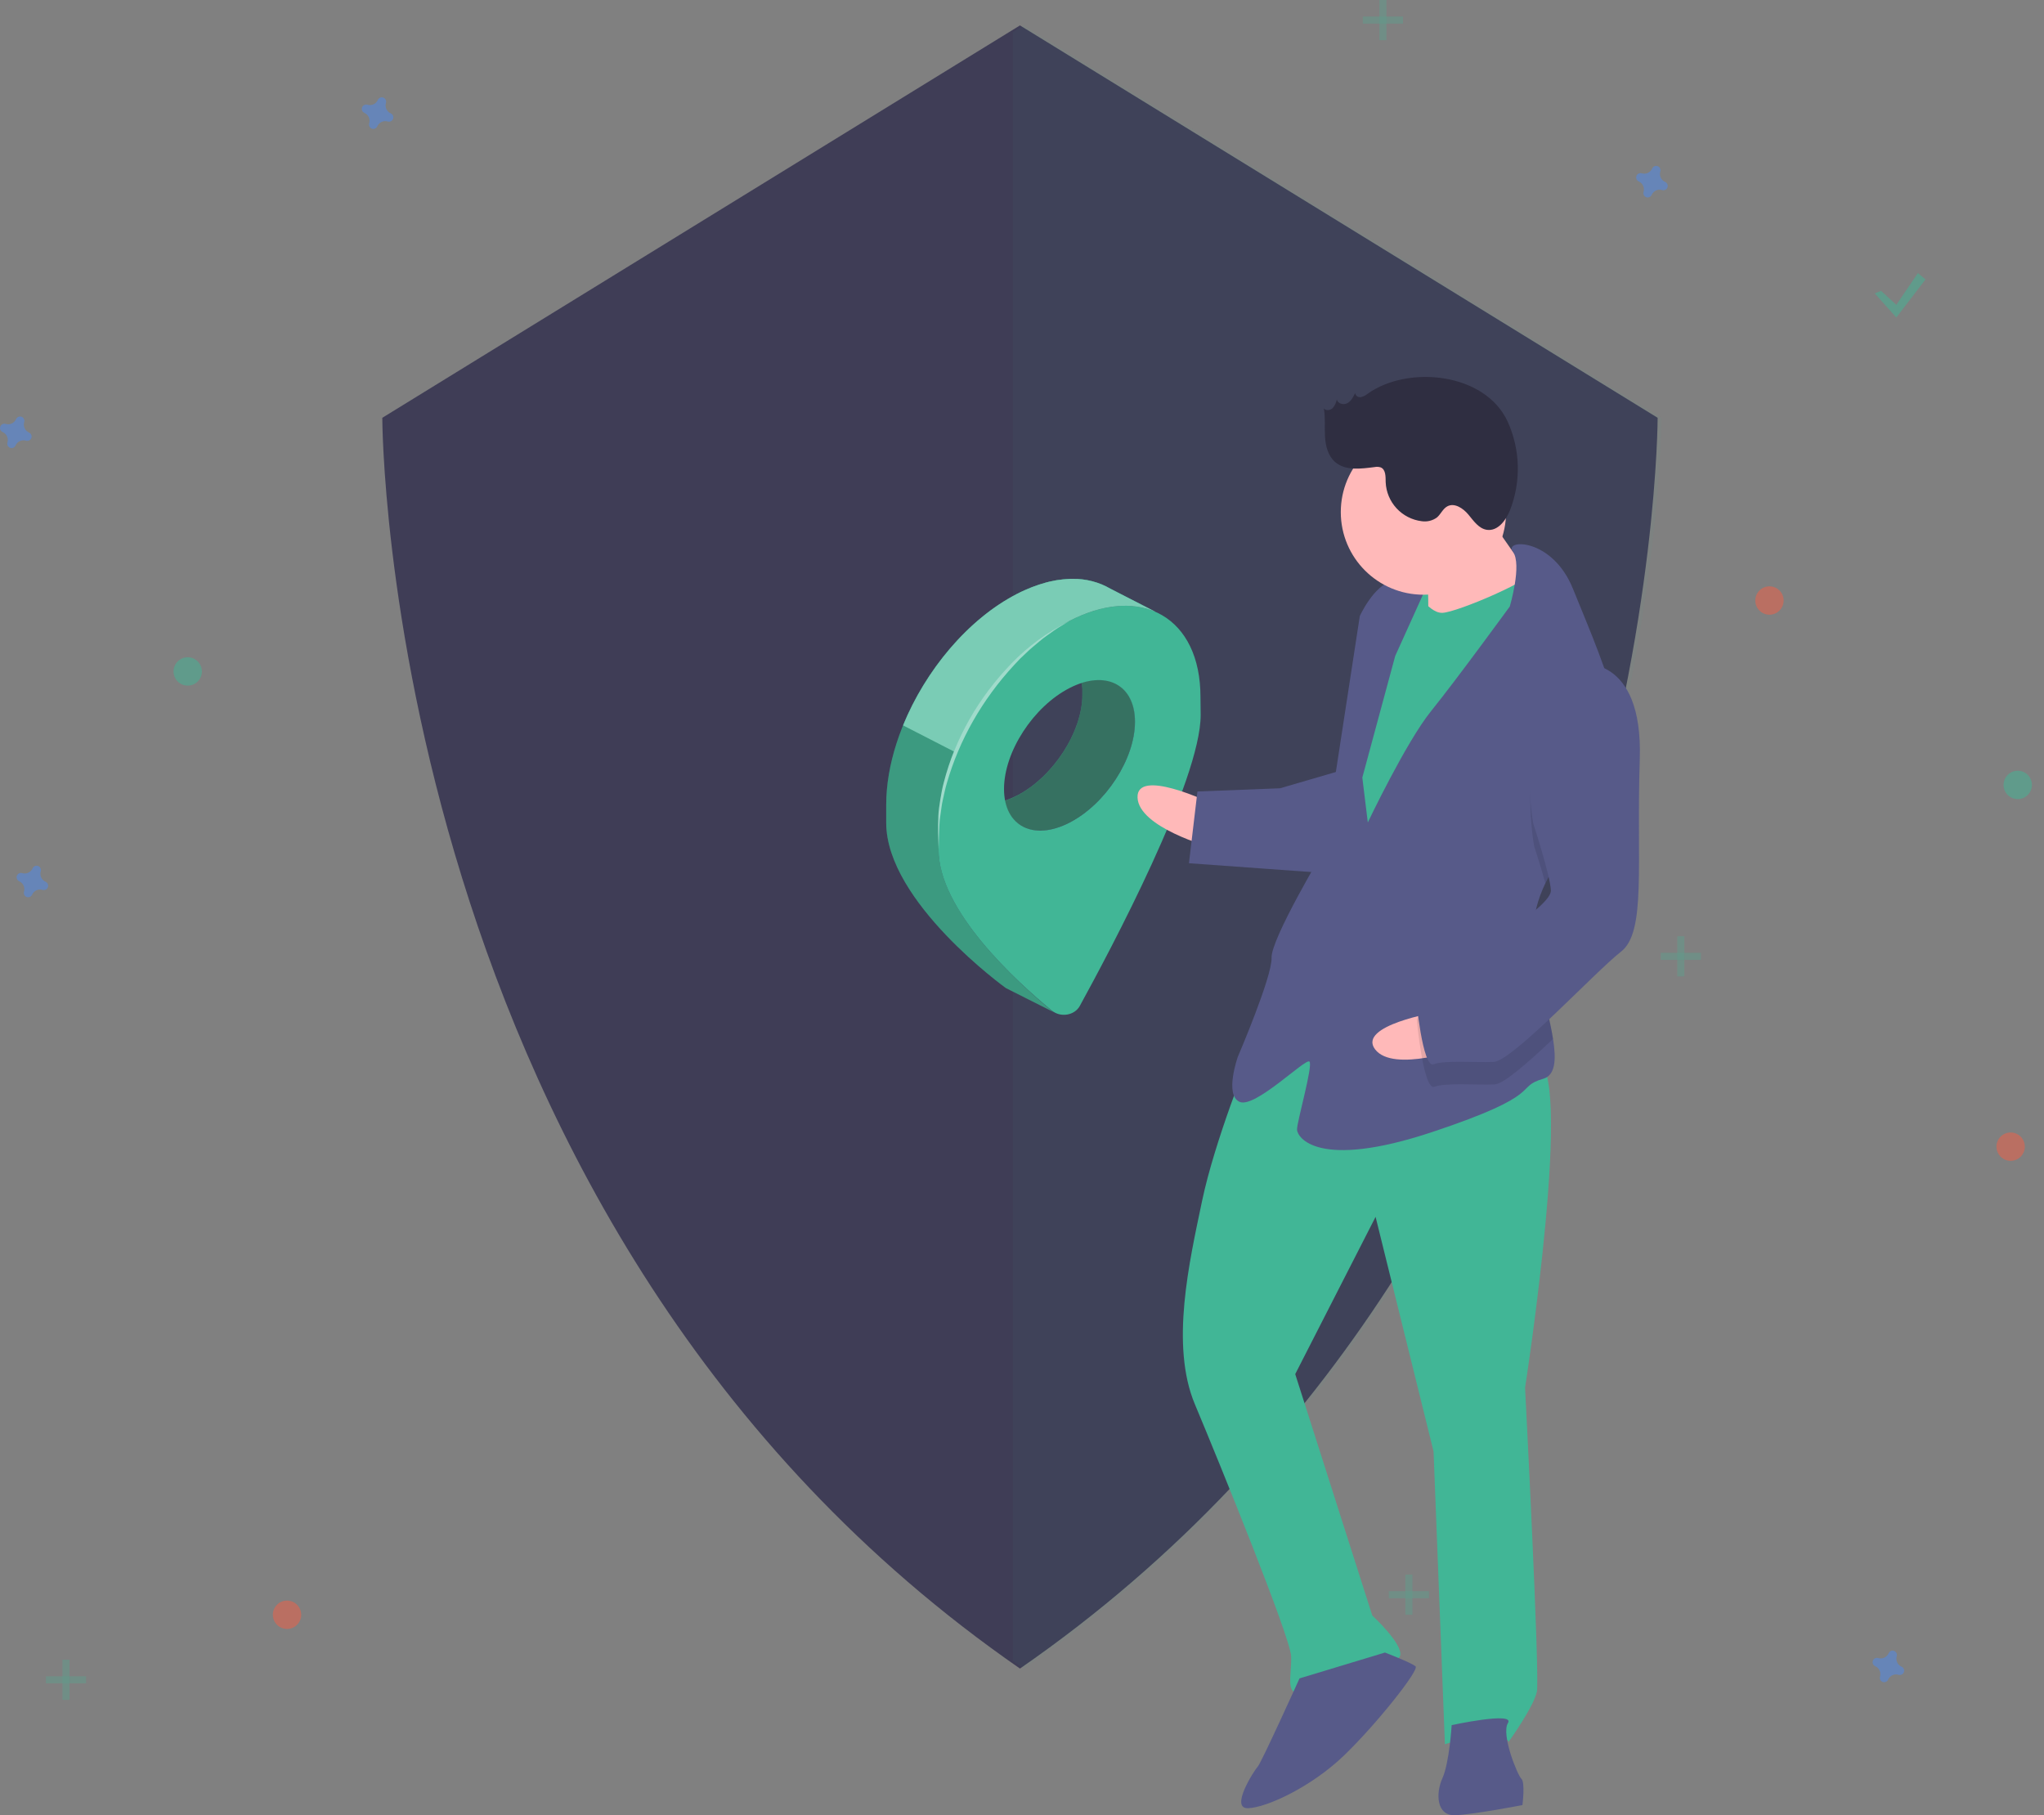 <svg width="143" height="127" viewBox="0 0 143 127" fill="none" xmlns="http://www.w3.org/2000/svg">
<rect x="0" y="0" width="143" height="127" fill="#808080" stroke="none"/>
<g clip-path="url(#clip0_2377_3225)">
<path d="M71.358 1.778L26.746 29.231C26.746 29.231 26.746 85.853 71.358 116.739C115.97 85.853 115.97 29.231 115.97 29.231L71.358 1.778Z" fill="#3F3D56"/>
<path opacity="0.04" d="M71.624 1.778L70.861 2.247V116.203C71.115 116.382 71.368 116.561 71.624 116.739C116.236 85.853 116.236 29.231 116.236 29.231L71.624 1.778Z" fill="#41B696"/>
<path d="M65.665 59.434V58.169C65.687 56.519 65.996 54.881 66.582 53.315C68.07 49.211 71.204 45.294 74.831 43.433C77.138 42.247 79.23 42.099 80.857 42.813L77.683 41.187C76.901 40.728 75.981 40.489 75.044 40.5C74.895 40.499 74.746 40.505 74.597 40.519C74.443 40.526 74.289 40.542 74.137 40.567C73.978 40.582 73.821 40.608 73.667 40.645C73.508 40.675 73.329 40.714 73.183 40.756C72.845 40.849 72.512 40.958 72.188 41.084C72.019 41.151 71.85 41.226 71.677 41.298C71.505 41.371 71.339 41.461 71.16 41.548C66.084 44.15 62 50.75 62 56.302V57.564C62 63.107 70.375 69.129 70.375 69.129L73.758 70.833C73.697 70.801 73.639 70.764 73.586 70.722C71.095 68.656 65.665 63.706 65.665 59.434ZM75.663 47.781C75.695 47.921 75.715 48.063 75.724 48.206C75.724 48.251 75.724 48.299 75.724 48.353C75.729 48.437 75.729 48.522 75.724 48.606C75.724 51.202 73.674 54.366 71.139 55.667C71.048 55.712 70.957 55.757 70.865 55.796C70.774 55.836 70.683 55.875 70.594 55.911L70.331 56.007H70.303C70.699 57.994 72.56 58.69 74.811 57.54C77.338 56.239 79.389 53.077 79.389 50.476C79.409 48.188 77.795 47.089 75.663 47.787V47.781Z" fill="#41B696"/>
<path opacity="0.2" d="M65.665 59.434V58.169C65.687 56.519 65.996 54.881 66.582 53.315C68.07 49.211 71.204 45.294 74.831 43.433C77.138 42.247 79.23 42.099 80.857 42.813L77.683 41.187C76.901 40.728 75.981 40.489 75.044 40.5C74.895 40.499 74.746 40.505 74.597 40.519C74.443 40.526 74.289 40.542 74.137 40.567C73.978 40.582 73.821 40.608 73.667 40.645C73.508 40.675 73.329 40.714 73.183 40.756C72.845 40.849 72.512 40.958 72.188 41.084C72.019 41.151 71.85 41.226 71.677 41.298C71.505 41.371 71.339 41.461 71.16 41.548C66.084 44.15 62 50.75 62 56.302V57.564C62 63.107 70.375 69.129 70.375 69.129L73.758 70.833C73.697 70.801 73.639 70.764 73.586 70.722C71.095 68.656 65.665 63.706 65.665 59.434Z" fill="#2C2C2C"/>
<path opacity="0.5" d="M75.662 47.786C75.694 47.927 75.714 48.069 75.723 48.211C75.723 48.256 75.723 48.304 75.723 48.359C75.729 48.443 75.729 48.527 75.723 48.611C75.723 51.207 73.673 54.372 71.138 55.672C71.047 55.718 70.956 55.763 70.864 55.802C70.773 55.841 70.682 55.88 70.594 55.916L70.33 56.013H70.303C70.699 58 72.56 58.695 74.81 57.545C77.337 56.244 79.388 53.083 79.388 50.481C79.408 48.187 77.794 47.088 75.662 47.786Z" fill="#2C2C2C"/>
<path d="M83.986 48.76C83.986 43.219 79.882 40.831 74.823 43.433C69.764 46.035 65.66 52.632 65.66 58.187V59.434C65.66 63.703 71.094 68.656 73.591 70.707C73.733 70.823 73.903 70.909 74.088 70.957C74.273 71.004 74.468 71.013 74.657 70.981C74.846 70.95 75.025 70.88 75.178 70.776C75.332 70.673 75.456 70.538 75.54 70.385C77.699 66.452 84 54.61 84 50.018L83.986 48.76ZM74.823 57.555C72.292 58.855 70.242 57.801 70.242 55.2C70.242 52.599 72.292 49.44 74.823 48.139C77.354 46.838 79.405 47.892 79.405 50.494C79.405 53.095 77.354 56.254 74.823 57.555Z" fill="#41B696"/>
<path d="M80.853 42.813L77.679 41.187C76.896 40.728 75.977 40.489 75.039 40.5C74.89 40.499 74.741 40.505 74.593 40.519C74.438 40.526 74.285 40.542 74.133 40.567C73.974 40.582 73.817 40.608 73.662 40.645C73.503 40.675 73.324 40.714 73.178 40.756C72.84 40.849 72.508 40.958 72.184 41.084C72.014 41.151 71.845 41.226 71.673 41.298C71.5 41.371 71.334 41.461 71.155 41.548C67.734 43.307 64.753 46.896 63.18 50.75L66.844 52.632C68.418 48.781 71.402 45.192 74.826 43.433C77.134 42.247 79.242 42.099 80.853 42.813Z" fill="#41B696"/>
<path opacity="0.3" d="M80.853 42.813L77.679 41.187C76.896 40.728 75.977 40.489 75.039 40.5C74.89 40.499 74.741 40.505 74.593 40.519C74.438 40.526 74.285 40.542 74.133 40.567C73.974 40.582 73.817 40.608 73.662 40.645C73.503 40.675 73.324 40.714 73.178 40.756C72.84 40.849 72.508 40.958 72.184 41.084C72.014 41.151 71.845 41.226 71.673 41.298C71.5 41.371 71.334 41.461 71.155 41.548C67.734 43.307 64.753 46.896 63.18 50.75L66.844 52.632C68.418 48.781 71.402 45.192 74.826 43.433C77.134 42.247 79.242 42.099 80.853 42.813Z" fill="white"/>
<path d="M74.833 43.433L74.292 43.764C74.106 43.869 73.928 43.983 73.757 44.105C73.419 44.355 73.06 44.581 72.742 44.858C72.424 45.135 72.096 45.381 71.805 45.673L71.355 46.098L70.935 46.547C68.71 48.959 67.108 51.776 66.242 54.8C66.127 55.176 66.059 55.562 65.968 55.941C65.876 56.32 65.849 56.712 65.785 57.097C65.721 57.483 65.721 57.874 65.701 58.266L65.67 59.434L65.633 58.263C65.633 57.871 65.633 57.477 65.65 57.085C65.667 56.694 65.728 56.299 65.792 55.911C65.856 55.523 65.924 55.134 66.029 54.752C66.819 51.669 68.445 48.806 70.766 46.411C71.914 45.214 73.291 44.205 74.833 43.433Z" fill="#41B696"/>
<g opacity="0.5">
<path d="M74.831 43.433L74.29 43.764C74.105 43.869 73.926 43.982 73.755 44.104C73.417 44.354 73.058 44.58 72.74 44.857C72.422 45.134 72.094 45.381 71.803 45.673L71.353 46.098L70.933 46.546C68.708 48.958 67.106 51.776 66.24 54.8C66.125 55.176 66.057 55.561 65.966 55.941C65.874 56.32 65.847 56.712 65.783 57.097C65.719 57.482 65.719 57.874 65.698 58.265L65.668 59.434L65.631 58.262C65.631 57.871 65.631 57.476 65.648 57.085C65.665 56.694 65.726 56.299 65.79 55.911C65.854 55.522 65.922 55.134 66.027 54.751C66.817 51.669 68.443 48.805 70.764 46.411C71.912 45.213 73.289 44.205 74.831 43.433Z" fill="white"/>
</g>
<path opacity="0.5" d="M27.341 7.933C27.204 7.873 27.094 7.765 27.031 7.63C26.969 7.494 26.959 7.341 27.002 7.198C27.009 7.176 27.014 7.153 27.015 7.131C27.019 7.065 27.002 7 26.966 6.945C26.93 6.891 26.878 6.849 26.817 6.826C26.755 6.803 26.688 6.801 26.625 6.82C26.562 6.838 26.507 6.876 26.468 6.929C26.454 6.947 26.443 6.967 26.434 6.988C26.374 7.125 26.267 7.235 26.131 7.298C25.996 7.36 25.842 7.371 25.699 7.327C25.677 7.32 25.655 7.316 25.632 7.314C25.567 7.31 25.502 7.327 25.447 7.363C25.392 7.399 25.35 7.451 25.327 7.513C25.305 7.574 25.302 7.641 25.321 7.704C25.339 7.767 25.378 7.822 25.43 7.861C25.448 7.875 25.468 7.886 25.49 7.895C25.627 7.955 25.737 8.062 25.799 8.198C25.861 8.333 25.872 8.487 25.828 8.63C25.821 8.652 25.817 8.674 25.815 8.697C25.811 8.762 25.828 8.827 25.864 8.882C25.9 8.937 25.953 8.979 26.014 9.002C26.075 9.024 26.142 9.027 26.205 9.008C26.268 8.99 26.323 8.951 26.363 8.899C26.376 8.881 26.388 8.86 26.396 8.839C26.456 8.703 26.564 8.592 26.699 8.53C26.835 8.468 26.988 8.457 27.131 8.501C27.153 8.508 27.176 8.512 27.198 8.514C27.264 8.518 27.329 8.501 27.384 8.465C27.439 8.429 27.48 8.377 27.503 8.315C27.526 8.254 27.528 8.187 27.509 8.124C27.491 8.061 27.453 8.006 27.401 7.966C27.382 7.953 27.362 7.941 27.341 7.933Z" fill="#4D8AF0"/>
<path opacity="0.5" d="M3.19 61.691C3.054 61.632 2.943 61.524 2.881 61.388C2.819 61.253 2.808 61.099 2.852 60.957C2.859 60.935 2.863 60.912 2.865 60.889C2.869 60.824 2.852 60.759 2.816 60.704C2.78 60.649 2.728 60.607 2.666 60.585C2.605 60.562 2.538 60.56 2.475 60.578C2.412 60.597 2.357 60.635 2.317 60.687C2.304 60.706 2.292 60.726 2.284 60.747C2.224 60.884 2.116 60.994 1.981 61.056C1.845 61.119 1.692 61.129 1.549 61.086C1.527 61.079 1.504 61.074 1.482 61.072C1.416 61.069 1.351 61.086 1.296 61.121C1.242 61.157 1.2 61.21 1.177 61.271C1.154 61.333 1.152 61.4 1.171 61.463C1.189 61.525 1.227 61.581 1.28 61.62C1.298 61.634 1.318 61.645 1.339 61.654C1.476 61.713 1.586 61.821 1.649 61.956C1.711 62.092 1.722 62.246 1.678 62.388C1.671 62.41 1.667 62.433 1.665 62.456C1.661 62.521 1.678 62.586 1.714 62.641C1.75 62.696 1.802 62.738 1.864 62.76C1.925 62.783 1.992 62.785 2.055 62.767C2.118 62.748 2.173 62.71 2.212 62.658C2.226 62.639 2.237 62.619 2.246 62.598C2.306 62.461 2.413 62.351 2.549 62.289C2.684 62.226 2.838 62.216 2.981 62.259C3.003 62.266 3.025 62.271 3.048 62.273C3.113 62.276 3.178 62.259 3.233 62.224C3.288 62.188 3.33 62.135 3.353 62.074C3.375 62.012 3.378 61.945 3.359 61.882C3.341 61.819 3.302 61.764 3.25 61.725C3.232 61.711 3.211 61.7 3.19 61.691Z" fill="#4D8AF0"/>
<path opacity="0.5" d="M123.793 43.007C124.341 43.007 124.786 42.563 124.786 42.014C124.786 41.466 124.341 41.022 123.793 41.022C123.245 41.022 122.801 41.466 122.801 42.014C122.801 42.563 123.245 43.007 123.793 43.007Z" fill="#F55F44"/>
<path opacity="0.5" d="M20.08 113.968C20.628 113.968 21.073 113.524 21.073 112.976C21.073 112.428 20.628 111.983 20.08 111.983C19.532 111.983 19.088 112.428 19.088 112.976C19.088 113.524 19.532 113.968 20.08 113.968Z" fill="#F55F44"/>
<path opacity="0.5" d="M140.666 81.217C141.214 81.217 141.659 80.772 141.659 80.224C141.659 79.676 141.214 79.232 140.666 79.232C140.118 79.232 139.674 79.676 139.674 80.224C139.674 80.772 140.118 81.217 140.666 81.217Z" fill="#F55F44"/>
<path opacity="0.5" d="M116.497 12.729C116.36 12.67 116.25 12.562 116.188 12.427C116.125 12.291 116.115 12.137 116.158 11.995C116.165 11.973 116.17 11.95 116.171 11.927C116.175 11.862 116.158 11.797 116.122 11.742C116.087 11.688 116.034 11.646 115.973 11.623C115.911 11.6 115.844 11.598 115.781 11.617C115.718 11.635 115.663 11.673 115.624 11.725C115.61 11.744 115.599 11.764 115.59 11.785C115.531 11.922 115.423 12.032 115.287 12.095C115.152 12.157 114.998 12.168 114.856 12.124C114.834 12.117 114.811 12.113 114.788 12.111C114.723 12.107 114.658 12.124 114.603 12.16C114.548 12.195 114.506 12.248 114.484 12.309C114.461 12.371 114.459 12.438 114.477 12.501C114.496 12.564 114.534 12.619 114.586 12.658C114.605 12.672 114.625 12.683 114.646 12.692C114.783 12.752 114.893 12.859 114.955 12.995C115.018 13.13 115.028 13.284 114.985 13.427C114.978 13.448 114.973 13.471 114.971 13.494C114.967 13.559 114.985 13.624 115.02 13.679C115.056 13.734 115.109 13.776 115.17 13.799C115.232 13.821 115.299 13.823 115.362 13.805C115.424 13.787 115.48 13.748 115.519 13.696C115.533 13.678 115.544 13.657 115.553 13.636C115.612 13.499 115.72 13.389 115.856 13.327C115.991 13.264 116.145 13.254 116.287 13.297C116.309 13.305 116.332 13.309 116.355 13.311C116.42 13.315 116.485 13.298 116.54 13.262C116.595 13.226 116.637 13.174 116.659 13.112C116.682 13.051 116.684 12.983 116.666 12.921C116.647 12.858 116.609 12.803 116.557 12.763C116.538 12.75 116.518 12.738 116.497 12.729Z" fill="#4D8AF0"/>
<path opacity="0.5" d="M133.038 116.608C132.901 116.548 132.791 116.44 132.729 116.305C132.666 116.169 132.656 116.016 132.699 115.873C132.706 115.851 132.711 115.828 132.712 115.806C132.716 115.74 132.699 115.675 132.663 115.62C132.628 115.566 132.575 115.524 132.514 115.501C132.452 115.478 132.385 115.476 132.322 115.495C132.26 115.513 132.204 115.551 132.165 115.604C132.151 115.622 132.14 115.642 132.131 115.663C132.072 115.8 131.964 115.91 131.828 115.973C131.693 116.035 131.539 116.046 131.397 116.002C131.375 115.995 131.352 115.991 131.329 115.989C131.264 115.985 131.199 116.002 131.144 116.038C131.089 116.074 131.047 116.126 131.025 116.188C131.002 116.249 131 116.316 131.018 116.379C131.037 116.442 131.075 116.497 131.127 116.536C131.146 116.55 131.166 116.561 131.187 116.57C131.324 116.63 131.434 116.738 131.496 116.873C131.559 117.008 131.569 117.162 131.526 117.305C131.519 117.327 131.514 117.349 131.512 117.372C131.508 117.438 131.526 117.502 131.561 117.557C131.597 117.612 131.65 117.654 131.711 117.677C131.773 117.699 131.84 117.702 131.903 117.683C131.965 117.665 132.021 117.627 132.06 117.574C132.074 117.556 132.085 117.536 132.094 117.514C132.153 117.378 132.261 117.268 132.397 117.205C132.532 117.143 132.686 117.132 132.828 117.176C132.85 117.183 132.873 117.187 132.896 117.189C132.961 117.193 133.026 117.176 133.081 117.14C133.136 117.104 133.178 117.052 133.2 116.99C133.223 116.929 133.225 116.862 133.207 116.799C133.188 116.736 133.15 116.681 133.098 116.641C133.079 116.628 133.059 116.616 133.038 116.608Z" fill="#4D8AF0"/>
<path opacity="0.5" d="M2.032 30.263C1.895 30.203 1.785 30.096 1.723 29.96C1.66 29.825 1.65 29.671 1.693 29.528C1.7 29.507 1.705 29.484 1.707 29.461C1.711 29.396 1.693 29.331 1.658 29.276C1.622 29.221 1.569 29.179 1.508 29.157C1.446 29.134 1.379 29.132 1.317 29.15C1.254 29.169 1.198 29.207 1.159 29.259C1.145 29.278 1.134 29.298 1.125 29.319C1.066 29.456 0.958 29.566 0.823 29.628C0.687 29.691 0.533 29.701 0.391 29.657C0.369 29.651 0.346 29.646 0.323 29.644C0.258 29.64 0.193 29.657 0.138 29.693C0.083 29.729 0.041 29.782 0.019 29.843C-0.004 29.904 -0.006 29.972 0.012 30.034C0.031 30.097 0.069 30.152 0.121 30.192C0.14 30.206 0.16 30.217 0.181 30.226C0.318 30.285 0.428 30.393 0.49 30.528C0.553 30.664 0.563 30.818 0.52 30.96C0.513 30.982 0.508 31.005 0.507 31.028C0.503 31.093 0.52 31.158 0.556 31.213C0.591 31.268 0.644 31.309 0.705 31.332C0.767 31.355 0.834 31.357 0.897 31.339C0.96 31.32 1.015 31.282 1.054 31.23C1.068 31.211 1.079 31.191 1.088 31.17C1.147 31.033 1.255 30.923 1.391 30.86C1.526 30.798 1.68 30.788 1.823 30.831C1.844 30.838 1.867 30.843 1.89 30.844C1.955 30.848 2.02 30.831 2.075 30.795C2.13 30.759 2.172 30.707 2.194 30.646C2.217 30.584 2.219 30.517 2.201 30.454C2.182 30.391 2.144 30.336 2.092 30.297C2.073 30.283 2.053 30.272 2.032 30.263Z" fill="#4D8AF0"/>
<path opacity="0.5" d="M13.133 47.969C13.681 47.969 14.126 47.525 14.126 46.977C14.126 46.429 13.681 45.984 13.133 45.984C12.585 45.984 12.141 46.429 12.141 46.977C12.141 47.525 12.585 47.969 13.133 47.969Z" fill="#41B696"/>
<path opacity="0.5" d="M141.162 55.909C141.711 55.909 142.155 55.465 142.155 54.916C142.155 54.368 141.711 53.924 141.162 53.924C140.614 53.924 140.17 54.368 140.17 54.916C140.17 55.465 140.614 55.909 141.162 55.909Z" fill="#41B696"/>
<g opacity="0.5">
<path opacity="0.5" d="M96.998 0H96.502V2.812H96.998V0Z" fill="#41B696"/>
<path opacity="0.5" d="M98.156 1.654V1.158L95.344 1.158V1.654L98.156 1.654Z" fill="#41B696"/>
</g>
<g opacity="0.5">
<path opacity="0.5" d="M98.817 110.164H98.32V112.976H98.817V110.164Z" fill="#41B696"/>
<path opacity="0.5" d="M99.975 111.818V111.322H97.163V111.818H99.975Z" fill="#41B696"/>
</g>
<g opacity="0.5">
<path opacity="0.5" d="M4.863 116.119H4.367V118.931H4.863V116.119Z" fill="#41B696"/>
<path opacity="0.5" d="M6.021 117.773V117.276H3.209V117.773H6.021Z" fill="#41B696"/>
</g>
<g opacity="0.5">
<path opacity="0.5" d="M117.84 65.503H117.344V68.315H117.84V65.503Z" fill="#41B696"/>
<path opacity="0.5" d="M118.998 67.157V66.661H116.186V67.157H118.998Z" fill="#41B696"/>
</g>
<path opacity="0.5" d="M131.602 20.349L132.668 21.326L134.178 19.105L134.711 19.549L132.668 22.214L131.158 20.526L131.602 20.349Z" fill="#41B696"/>
<path d="M101.176 39.578L97.5 39.721L97.683 44.448L101.36 44.305L101.176 39.578Z" fill="#41B696"/>
<path d="M84.593 56.132C84.593 56.132 79.501 53.7 79.583 55.801C79.665 57.901 84.715 59.283 84.715 59.283L84.593 56.132Z" fill="#FFB9B9"/>
<path d="M87.386 73.907C87.386 73.907 84.984 79.787 84.097 84.029C83.209 88.271 81.858 94.109 83.596 98.25C85.335 102.39 90.277 114.559 90.328 115.872C90.379 117.185 89.905 118.519 90.955 118.478C92.006 118.437 97.722 116.637 97.954 115.84C98.186 115.042 96.004 113.022 96.004 113.022L90.615 96.137L96.237 85.136L100.293 101.547L101.087 122.03C101.087 122.03 104.985 120.827 105.551 121.857C105.551 121.857 107.298 119.422 107.519 118.361C107.741 117.301 106.695 97.091 106.695 97.091C106.695 97.091 110.273 74.072 107.384 74.184C104.496 74.296 93.181 67.371 87.386 73.907Z" fill="#41B696"/>
<path d="M90.915 117.427C90.915 117.427 88.25 123.317 87.998 123.589C87.745 123.862 86.009 126.559 87.322 126.508C88.635 126.458 91.735 125.022 94.017 122.83C96.299 120.637 99.308 116.839 99.035 116.586C98.762 116.334 96.893 115.618 96.893 115.618L90.915 117.427Z" fill="#575A89"/>
<path d="M101.56 120.696C101.56 120.696 101.399 123.333 100.915 124.403C100.43 125.474 100.492 127.05 101.804 126.999C103.117 126.948 106.511 126.29 106.511 126.29C106.511 126.29 106.712 124.704 106.44 124.452C106.167 124.2 105.004 121.352 105.499 120.544C105.994 119.735 101.56 120.696 101.56 120.696Z" fill="#575A89"/>
<path d="M103.504 35.149C103.504 35.149 106.303 39.511 107.394 40.521C108.485 41.53 105.415 43.753 105.415 43.753L99.921 44.492C99.921 44.492 99.99 39.493 99.707 38.978C99.424 38.463 103.504 35.149 103.504 35.149Z" fill="#FFB9B9"/>
<path d="M98.728 40.857C98.728 40.857 99.86 42.917 100.911 42.876C101.961 42.835 107.394 40.521 107.626 39.723C107.858 38.925 109.426 45.439 109.426 45.439L96.132 68.835L92.889 66.593L94.46 52.857L95.75 45.443L98.728 40.857Z" fill="#41B696"/>
<path d="M108.116 61.795C107.586 62.904 107.255 64.061 107.301 65.246C107.303 65.298 107.305 65.35 107.31 65.403C107.435 67.833 108.331 70.644 108.652 72.688C108.885 74.155 108.819 75.225 107.961 75.477C105.88 76.083 108.264 76.517 100.215 79.196C92.166 81.875 90.761 79.562 90.741 79.037C90.721 78.512 91.881 74.522 91.608 74.27C91.335 74.017 87.791 77.574 86.721 77.089C85.65 76.605 86.599 73.938 86.599 73.938C86.599 73.938 89.011 68.322 88.96 67.009C88.909 65.696 92.614 59.503 92.614 59.503L95.133 43.1C95.133 43.1 96.102 40.959 97.405 40.645C98.708 40.331 99.789 41.078 99.789 41.078L97.609 45.897L95.309 54.402L95.693 57.543C95.693 57.543 98.368 51.916 100.125 49.744C101.882 47.572 105.627 42.43 105.627 42.43C105.627 42.43 106.502 39.48 105.841 38.598C105.181 37.714 108.595 37.581 110.051 41.207C110.822 43.128 112.074 45.993 112.859 48.661C113.558 51.025 113.888 53.234 113.196 54.497C112.137 56.426 109.474 58.962 108.116 61.795Z" fill="#575A89"/>
<path opacity="0.1" d="M113.195 54.497C112.137 56.426 109.473 58.962 108.116 61.795C107.761 60.517 107.329 59.196 107.329 59.196C107.329 59.196 105.669 50.318 110.577 48.024C111.39 47.945 112.204 48.172 112.858 48.661C113.558 51.025 113.888 53.234 113.195 54.497Z" fill="black"/>
<path d="M93.712 53.938L89.551 55.151L83.774 55.375L83.18 60.395L92.674 61.079C92.674 61.079 95.045 54.412 93.712 53.938Z" fill="#575A89"/>
<path d="M100.498 70.816C100.498 70.816 94.932 71.74 96.202 73.415C97.473 75.09 102.404 73.329 102.404 73.329L100.498 70.816Z" fill="#FFB9B9"/>
<path opacity="0.1" d="M107.309 65.403C107.435 67.833 108.33 70.644 108.651 72.688C106.878 74.367 105.192 75.847 104.556 75.872C103.243 75.922 101.132 75.741 100.355 76.034C99.577 76.328 99.121 71.349 99.121 71.349C99.121 71.349 99.585 69.752 101.655 68.883C103.053 68.295 105.731 66.7 107.309 65.403Z" fill="black"/>
<path d="M110.517 46.448C110.517 46.448 114.96 45.75 114.72 53.123C114.48 60.496 115.189 65.203 113.402 66.587C111.614 67.971 105.809 74.245 104.496 74.296C103.183 74.347 101.072 74.166 100.294 74.459C99.517 74.752 99.061 69.773 99.061 69.773C99.061 69.773 99.525 68.177 101.595 67.308C103.665 66.439 108.542 63.356 108.502 62.306C108.461 61.256 107.268 57.62 107.268 57.62C107.268 57.62 105.609 48.743 110.517 46.448Z" fill="#575A89"/>
<path d="M99.584 41.608C102.777 41.608 105.366 39.02 105.366 35.827C105.366 32.634 102.777 30.045 99.584 30.045C96.391 30.045 93.803 32.634 93.803 35.827C93.803 39.02 96.391 41.608 99.584 41.608Z" fill="#FFB9B9"/>
<path d="M95.693 27.54C95.553 27.66 95.386 27.744 95.207 27.784C95.116 27.8 95.023 27.78 94.948 27.728C94.873 27.675 94.821 27.596 94.805 27.506C94.672 27.78 94.523 28.072 94.253 28.213C93.983 28.354 93.565 28.236 93.526 27.934C93.487 28.163 93.385 28.377 93.233 28.553C93.065 28.713 92.761 28.753 92.615 28.574C92.734 29.22 92.66 29.885 92.698 30.541C92.735 31.197 92.91 31.892 93.405 32.324C94.128 32.953 95.215 32.797 96.166 32.678C96.31 32.648 96.459 32.656 96.599 32.702C96.955 32.853 96.938 33.349 96.943 33.736C96.972 34.415 97.241 35.062 97.702 35.561C98.162 36.061 98.785 36.381 99.46 36.465C99.837 36.523 100.222 36.429 100.53 36.204C100.8 35.975 100.938 35.602 101.247 35.43C101.75 35.15 102.361 35.558 102.729 36.001C103.097 36.444 103.459 36.988 104.029 37.069C104.783 37.176 105.357 36.408 105.639 35.701C106.027 34.71 106.213 33.651 106.186 32.586C106.159 31.522 105.919 30.473 105.48 29.503C103.906 26.072 98.53 25.53 95.693 27.54Z" fill="#2F2E41"/>
</g>
<defs>
<clipPath id="clip0_2377_3225">
<rect width="142.154" height="127" fill="white"/>
</clipPath>
</defs>
</svg>
